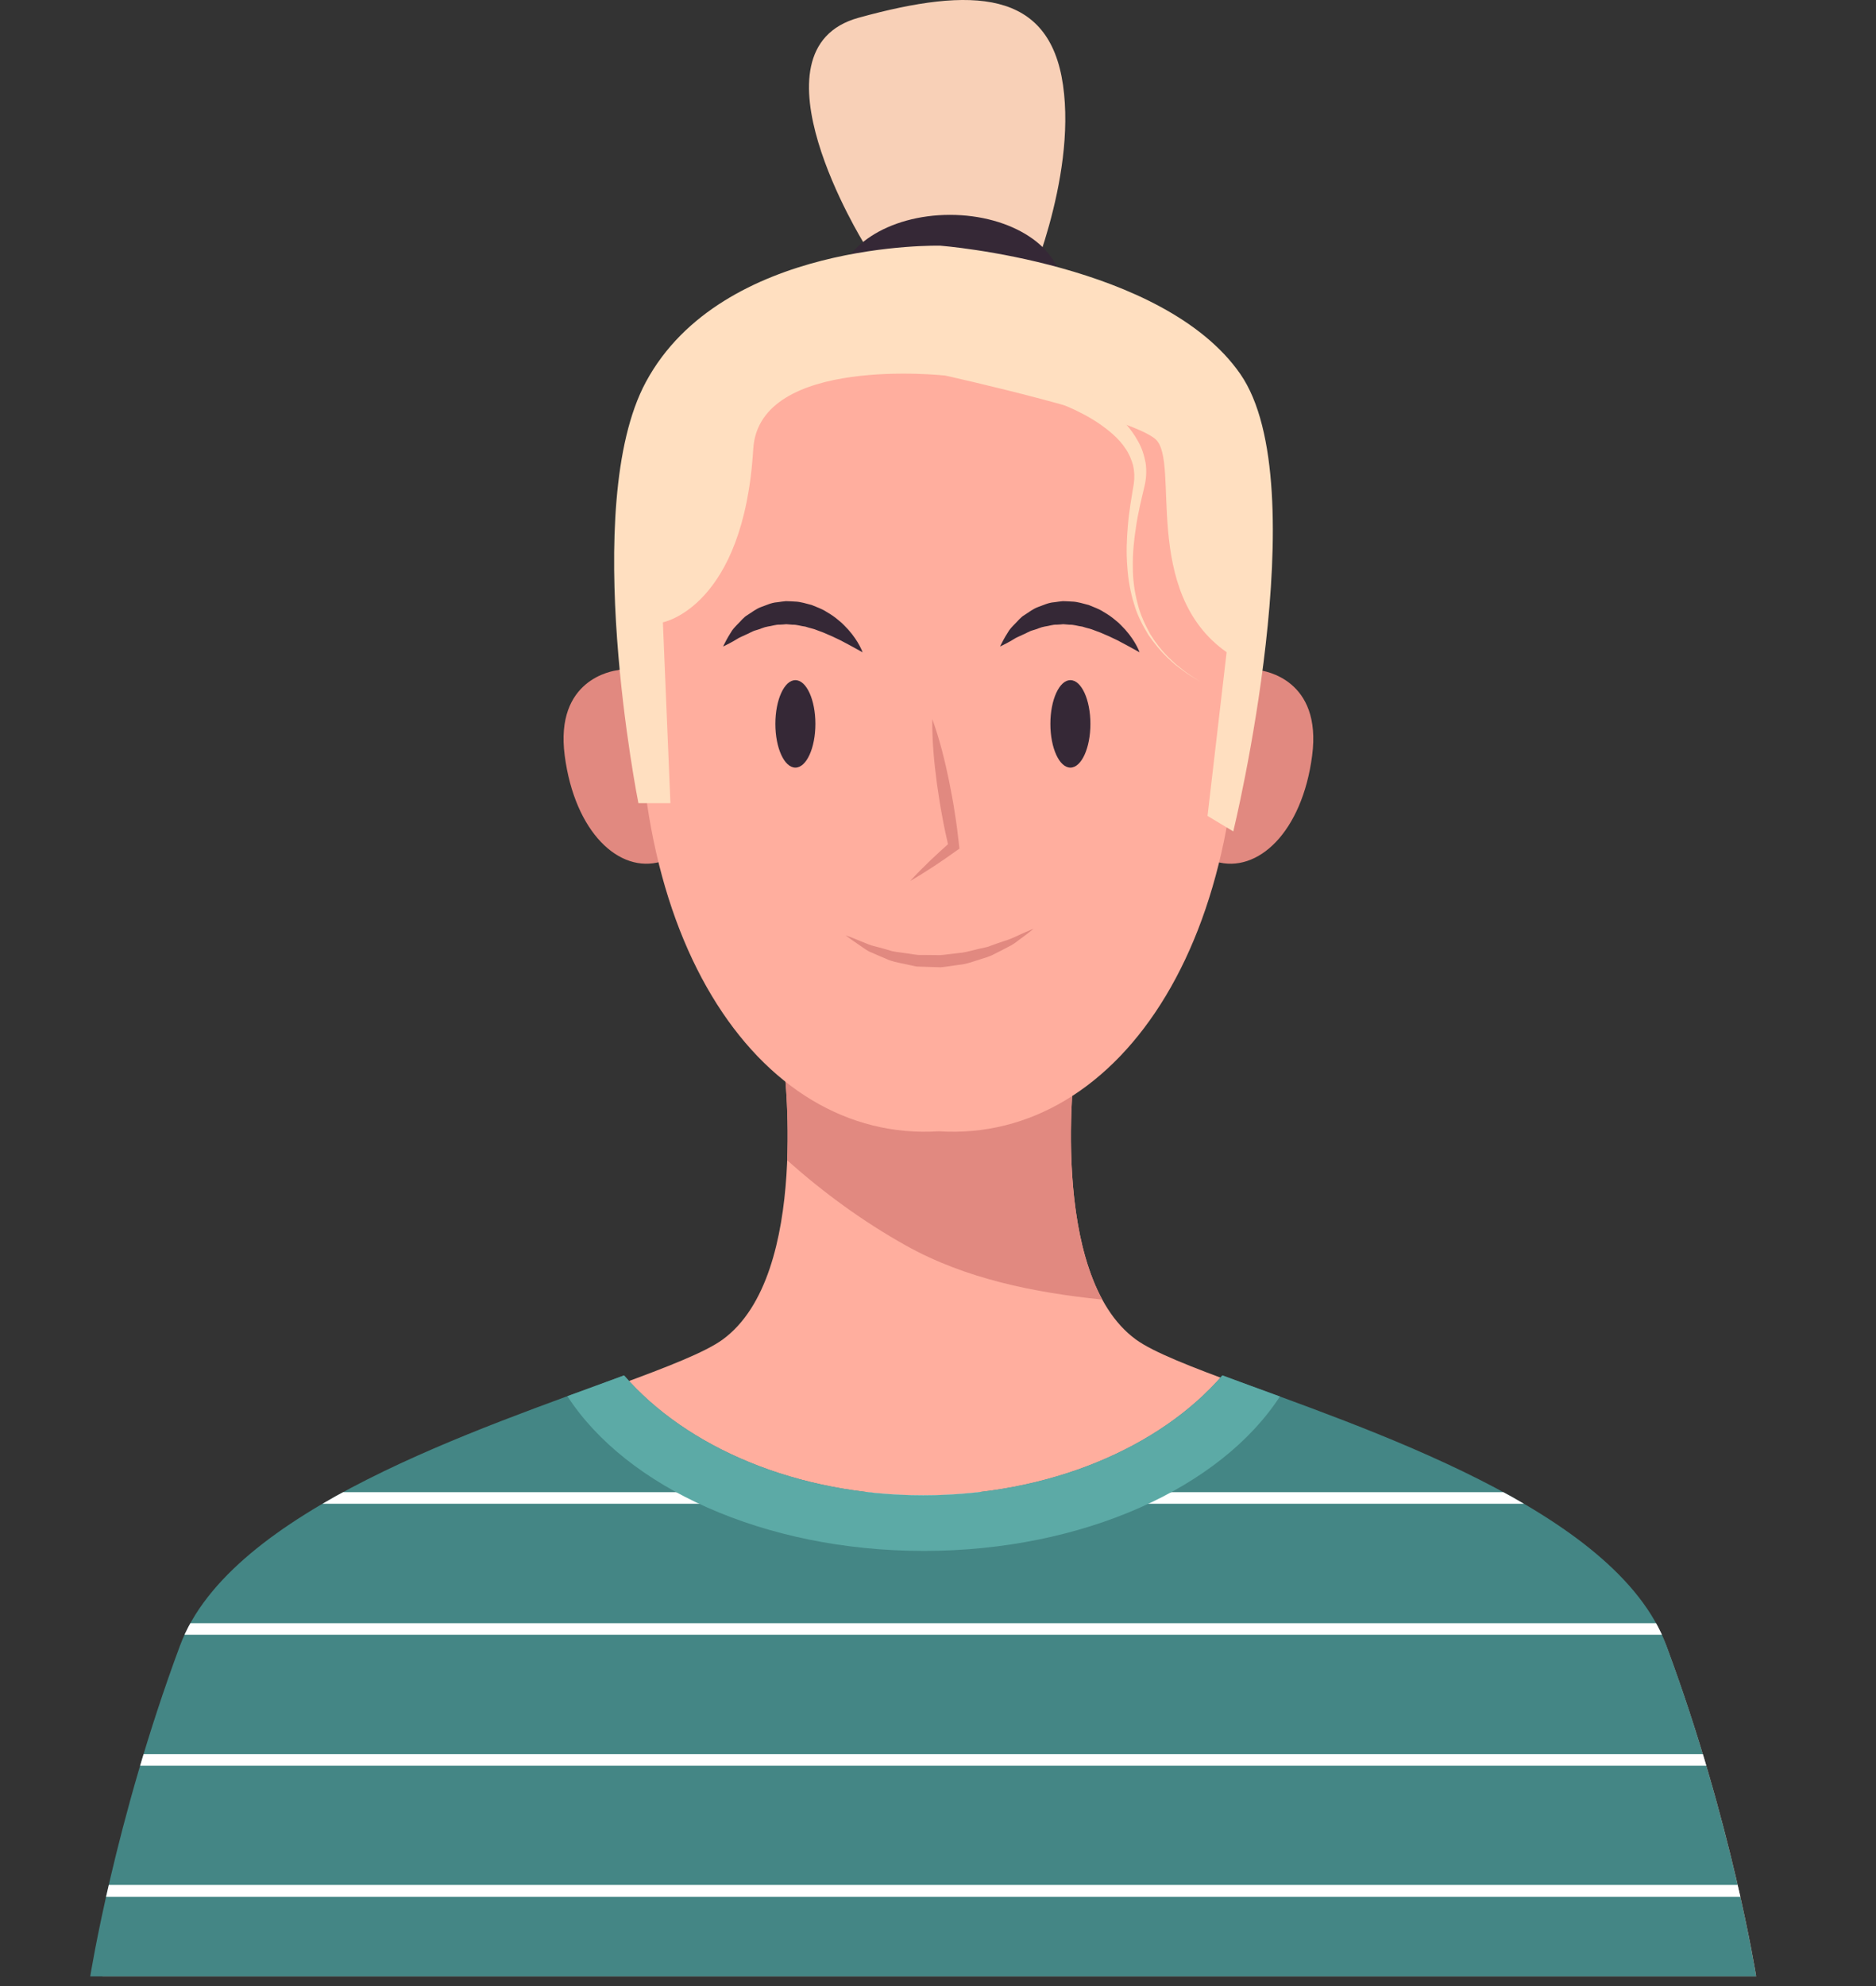<?xml version="1.0" encoding="UTF-8"?>
<!DOCTYPE svg  PUBLIC '-//W3C//DTD SVG 1.1//EN'  'http://www.w3.org/Graphics/SVG/1.1/DTD/svg11.dtd'>
<svg clip-rule="evenodd" fill-rule="evenodd" stroke-miterlimit="10" version="1.1" viewBox="0 0 172 182" xml:space="preserve" xmlns="http://www.w3.org/2000/svg"><rect x="0" y="0" width="172" height="182" fill="#333333" stroke="none"/><path d="m17.567 150.99c5.946-15.98 42.315-23.612 48.683-28.244 8.176-5.945 5.574-25.642 5.574-25.642l13.379 0.352 13.378-0.352s-2.601 19.697 5.575 25.642c6.368 4.632 42.737 12.264 48.683 28.244s8.175 30.102 8.175 30.102h-151.62s2.23-14.122 8.176-30.102" fill="#ffae9e" fill-rule="nonzero"/><path d="m101.06 119.08c-6.263-0.64-12.558-1.909-18.011-4.959-3.975-2.224-7.554-4.848-10.876-7.803 0.197-5.062-0.349-9.21-0.349-9.21l13.379 0.352 13.378-0.352s-1.851 14.018 2.479 21.972" fill="#e18980" fill-rule="nonzero"/><path d="m16.512 150.77c4.631-12.445 27.566-19.861 40.704-24.743 5.713 6.594 15.858 10.984 27.429 10.984s21.716-4.389 27.429-10.983c13.139 4.881 36.074 12.298 40.704 24.742 5.99 16.097 8.236 30.323 8.236 30.323h-152.74s2.246-14.226 8.236-30.323" fill="#448685" fill-rule="nonzero"/><clipPath id="a"><path d="m84.645 137.01c-11.571 0-21.716-4.389-27.429-10.983-13.138 4.882-36.073 12.297-40.704 24.742-5.99 16.098-8.236 30.324-8.236 30.324h152.74s-2.245-14.226-8.236-30.324c-4.63-12.443-27.565-19.86-40.703-24.742-5.713 6.594-15.859 10.983-27.43 10.983z" clip-rule="nonzero"/></clipPath><g clip-path="url(#a)" fill="none" stroke="#fff"><path d="m5.462 137.26h152" stroke-width="1.06px"/><path d="m5.462 149.26h152" stroke-width="1.06px"/><path d="m5.462 161.26h152" stroke-width="1.06px"/><path d="m5.462 173.26h160.67" stroke-width="1.09px"/></g><path d="m84.694 142.11c-14.678 0-27.273-5.845-32.673-14.178 1.843-0.676 3.593-1.309 5.195-1.905 5.713 6.594 15.859 10.984 27.429 10.984 11.571 0 21.716-4.39 27.43-10.984 1.625 0.604 3.4 1.247 5.272 1.933-5.41 8.319-17.992 14.15-32.653 14.15" fill="#5caaa6" fill-rule="nonzero"/><path d="m107.67 66.398c2.161-6.703 7.277-5.151 7.756-4.99 0.502 0.059 5.791 0.844 4.877 7.828-0.919 7.025-4.995 10.832-8.817 9.714-3.933-0.624-5.99-5.809-3.816-12.552" fill="#e18980" fill-rule="nonzero"/><path d="m64.409 66.398c-2.161-6.703-7.277-5.151-7.756-4.99-0.502 0.059-5.791 0.844-4.877 7.828 0.919 7.025 4.995 10.832 8.817 9.714 3.933-0.624 5.99-5.809 3.816-12.552" fill="#e18980" fill-rule="nonzero"/><path d="m58.948 55.852c2.678-29.387 25.019-27.741 27.126-27.52 2.107-0.221 24.448-1.867 27.126 27.52 2.693 29.563-10.474 48.87-27.126 47.808-16.652 1.062-29.82-18.245-27.126-47.808" fill="#ffae9e" fill-rule="nonzero"/><path d="m85.475 65.886c0.683 1.88 1.152 3.797 1.55 5.725 0.187 0.967 0.378 1.932 0.519 2.906 0.159 0.971 0.281 1.949 0.386 2.929l0.034 0.311-0.21 0.15c-1.39 0.997-2.81 1.956-4.309 2.817 1.172-1.271 2.422-2.443 3.703-3.576l-0.176 0.461c-0.224-0.96-0.431-1.923-0.602-2.892-0.188-0.966-0.326-1.941-0.469-2.915-0.261-1.952-0.45-3.916-0.426-5.916" fill="#e18980" fill-rule="nonzero"/><path d="m94.765 85.103s-0.222 0.187-0.624 0.491c-0.202 0.151-0.447 0.333-0.729 0.542-0.277 0.216-0.592 0.452-0.995 0.638-0.388 0.205-0.812 0.43-1.271 0.652-0.449 0.256-0.971 0.366-1.493 0.549-0.529 0.158-1.066 0.375-1.652 0.421-0.577 0.077-1.163 0.179-1.753 0.236-0.594-0.019-1.187-0.037-1.772-0.055l-0.435-0.014-0.424-0.089c-0.28-0.059-0.557-0.118-0.829-0.177-0.542-0.117-1.071-0.209-1.53-0.437-0.471-0.19-0.908-0.383-1.308-0.562-0.415-0.147-0.733-0.411-1.029-0.607-0.292-0.201-0.546-0.377-0.755-0.521-0.414-0.291-0.638-0.469-0.638-0.469s0.279 0.095 0.746 0.281c0.231 0.093 0.511 0.207 0.833 0.338 0.323 0.121 0.667 0.3 1.085 0.386 0.409 0.106 0.849 0.221 1.306 0.357 0.45 0.166 0.961 0.186 1.471 0.269 0.515 0.05 1.035 0.205 1.581 0.171 0.541 6e-3 1.092 0.011 1.642 0.016 0.547-0.042 1.094-0.126 1.634-0.184 0.544-0.034 1.061-0.182 1.567-0.305 0.496-0.147 1.019-0.185 1.452-0.377 0.445-0.166 0.874-0.309 1.275-0.443 0.807-0.248 1.448-0.619 1.912-0.802 0.462-0.202 0.733-0.305 0.733-0.305" fill="#e18980" fill-rule="nonzero"/><path d="m99.973 66.329c0 2.213-0.821 4.008-1.835 4.008-1.013 0-1.835-1.795-1.835-4.008s0.822-4.008 1.835-4.008c1.014 0 1.835 1.795 1.835 4.008" fill="#352836" fill-rule="nonzero"/><path d="m74.759 66.329c0 2.213-0.822 4.008-1.835 4.008s-1.835-1.795-1.835-4.008 0.822-4.008 1.835-4.008 1.835 1.795 1.835 4.008" fill="#352836" fill-rule="nonzero"/><path d="m104.48 59.771s-0.212-0.118-0.584-0.323c-0.18-0.099-0.399-0.219-0.651-0.357-0.246-0.13-0.524-0.277-0.827-0.437-0.313-0.134-0.626-0.314-0.976-0.452-0.34-0.16-0.701-0.304-1.073-0.433-0.363-0.161-0.759-0.22-1.135-0.353-0.391-0.04-0.775-0.189-1.166-0.174l-0.581-0.047c-0.191 0.023-0.383 0.029-0.574 0.04-0.388-0.017-0.749 0.128-1.124 0.174-0.373 0.059-0.708 0.24-1.059 0.332-0.359 0.085-0.648 0.298-0.96 0.417-0.296 0.147-0.6 0.253-0.828 0.412-0.235 0.148-0.459 0.264-0.642 0.365-0.371 0.197-0.605 0.303-0.605 0.303s0.096-0.222 0.302-0.599c0.105-0.187 0.231-0.42 0.397-0.672 0.147-0.272 0.38-0.52 0.644-0.789 0.273-0.257 0.519-0.611 0.905-0.835 0.377-0.231 0.751-0.543 1.219-0.717 0.47-0.16 0.947-0.406 1.484-0.441 0.264-0.036 0.532-0.078 0.801-0.102 0.269 3e-3 0.539 0.022 0.809 0.037 0.547 0.011 1.053 0.193 1.561 0.316 0.474 0.199 0.962 0.365 1.362 0.632 0.421 0.237 0.795 0.506 1.123 0.788 0.345 0.26 0.606 0.579 0.867 0.839 0.992 1.115 1.311 2.076 1.311 2.076" fill="#352836" fill-rule="nonzero"/><path d="m79.086 59.771s-0.212-0.118-0.584-0.323c-0.18-0.099-0.399-0.219-0.651-0.357-0.246-0.13-0.524-0.277-0.827-0.437-0.313-0.134-0.626-0.314-0.976-0.452-0.34-0.16-0.7-0.304-1.073-0.433-0.363-0.161-0.759-0.22-1.135-0.353-0.391-0.04-0.775-0.189-1.166-0.174l-0.581-0.047c-0.191 0.023-0.383 0.029-0.574 0.04-0.388-0.017-0.749 0.128-1.124 0.174-0.373 0.059-0.708 0.24-1.059 0.332-0.359 0.085-0.648 0.298-0.96 0.417-0.296 0.147-0.6 0.253-0.828 0.412-0.235 0.148-0.459 0.264-0.642 0.365-0.371 0.197-0.605 0.303-0.605 0.303s0.096-0.222 0.302-0.599c0.105-0.187 0.231-0.42 0.397-0.672 0.147-0.272 0.38-0.52 0.644-0.789 0.273-0.257 0.519-0.611 0.905-0.835 0.377-0.231 0.751-0.543 1.219-0.717 0.47-0.16 0.947-0.406 1.484-0.441 0.264-0.036 0.532-0.078 0.801-0.102 0.269 3e-3 0.539 0.022 0.809 0.037 0.547 0.011 1.053 0.193 1.561 0.316 0.474 0.199 0.962 0.365 1.362 0.632 0.421 0.237 0.795 0.506 1.123 0.788 0.345 0.26 0.606 0.579 0.867 0.839 0.992 1.115 1.311 2.076 1.311 2.076" fill="#352836" fill-rule="nonzero"/><path d="m79.212 22.297s-11-17.768-0.5-20.669c10.5-2.9 17.5-2.538 18.75 6.165 1.25 8.702-3.5 19.218-3.5 19.218l-14.75-4.714z" fill="#f8d0b7" fill-rule="nonzero"/><path d="m76.874 26.355c-0 3.682 4.577 6.667 10.223 6.667 5.647 0 10.224-2.985 10.224-6.667s-4.577-6.667-10.224-6.667c-5.646 0-10.223 2.985-10.223 6.667" fill="#352836" fill-rule="nonzero"/><path d="m86.666 34.413s17.052 3.777 19.296 5.849c2.243 2.071-1.368 13.976 6.5 19.5l-1.75 15 2.362 1.42s7.714-31.737 0.638-41.92c-7.077-10.184-27.5-11.75-27.5-11.75s-20-0.5-27 12.5c-6.116 11.357-0.68 38.581-0.68 38.581h2.935l-0.691-16.57s7.415-1.381 8.285-15.879c0.518-8.63 17.605-6.731 17.605-6.731" fill="#ffdfc0" fill-rule="nonzero"/><path d="m89.781 31.278s0.669 0.224 1.75 0.637c1.093 0.402 2.618 1.053 4.416 1.901 1.79 0.858 3.847 1.98 5.805 3.603 0.966 0.821 1.916 1.784 2.586 3.01 0.35 0.601 0.569 1.293 0.698 1.993 0.102 0.71 0.061 1.434-0.101 2.117-0.296 1.258-0.599 2.475-0.776 3.71-0.196 1.229-0.314 2.453-0.295 3.637-0.01 1.185 0.148 2.329 0.427 3.377 0.248 1.063 0.707 1.994 1.16 2.83 0.5 0.812 1.047 1.502 1.596 2.053 0.283 0.266 0.537 0.529 0.792 0.749 0.265 0.209 0.508 0.4 0.727 0.574 0.435 0.353 0.828 0.559 1.072 0.733 0.252 0.165 0.386 0.252 0.386 0.252s-0.136-0.084-0.392-0.242c-0.248-0.169-0.647-0.366-1.091-0.71-0.224-0.168-0.473-0.355-0.743-0.558-0.261-0.215-0.523-0.472-0.814-0.734-0.565-0.544-1.133-1.225-1.685-2.022-0.5-0.825-1.014-1.759-1.318-2.835-0.337-1.063-0.547-2.231-0.626-3.446-0.1-1.216-0.061-2.479 0.056-3.75 0.098-1.274 0.332-2.567 0.539-3.819 0.084-0.575 0.063-1.148-0.063-1.695-0.154-0.54-0.361-1.064-0.692-1.53-0.62-0.953-1.546-1.695-2.472-2.334-1.894-1.264-3.966-2.011-5.726-2.594-1.773-0.575-3.311-0.877-4.373-1.088-0.531-0.106-0.954-0.161-1.236-0.203-0.274-0.034-0.421-0.053-0.421-0.053l0.814-3.563z" fill="#ffdfc0" fill-rule="nonzero"/></svg>

